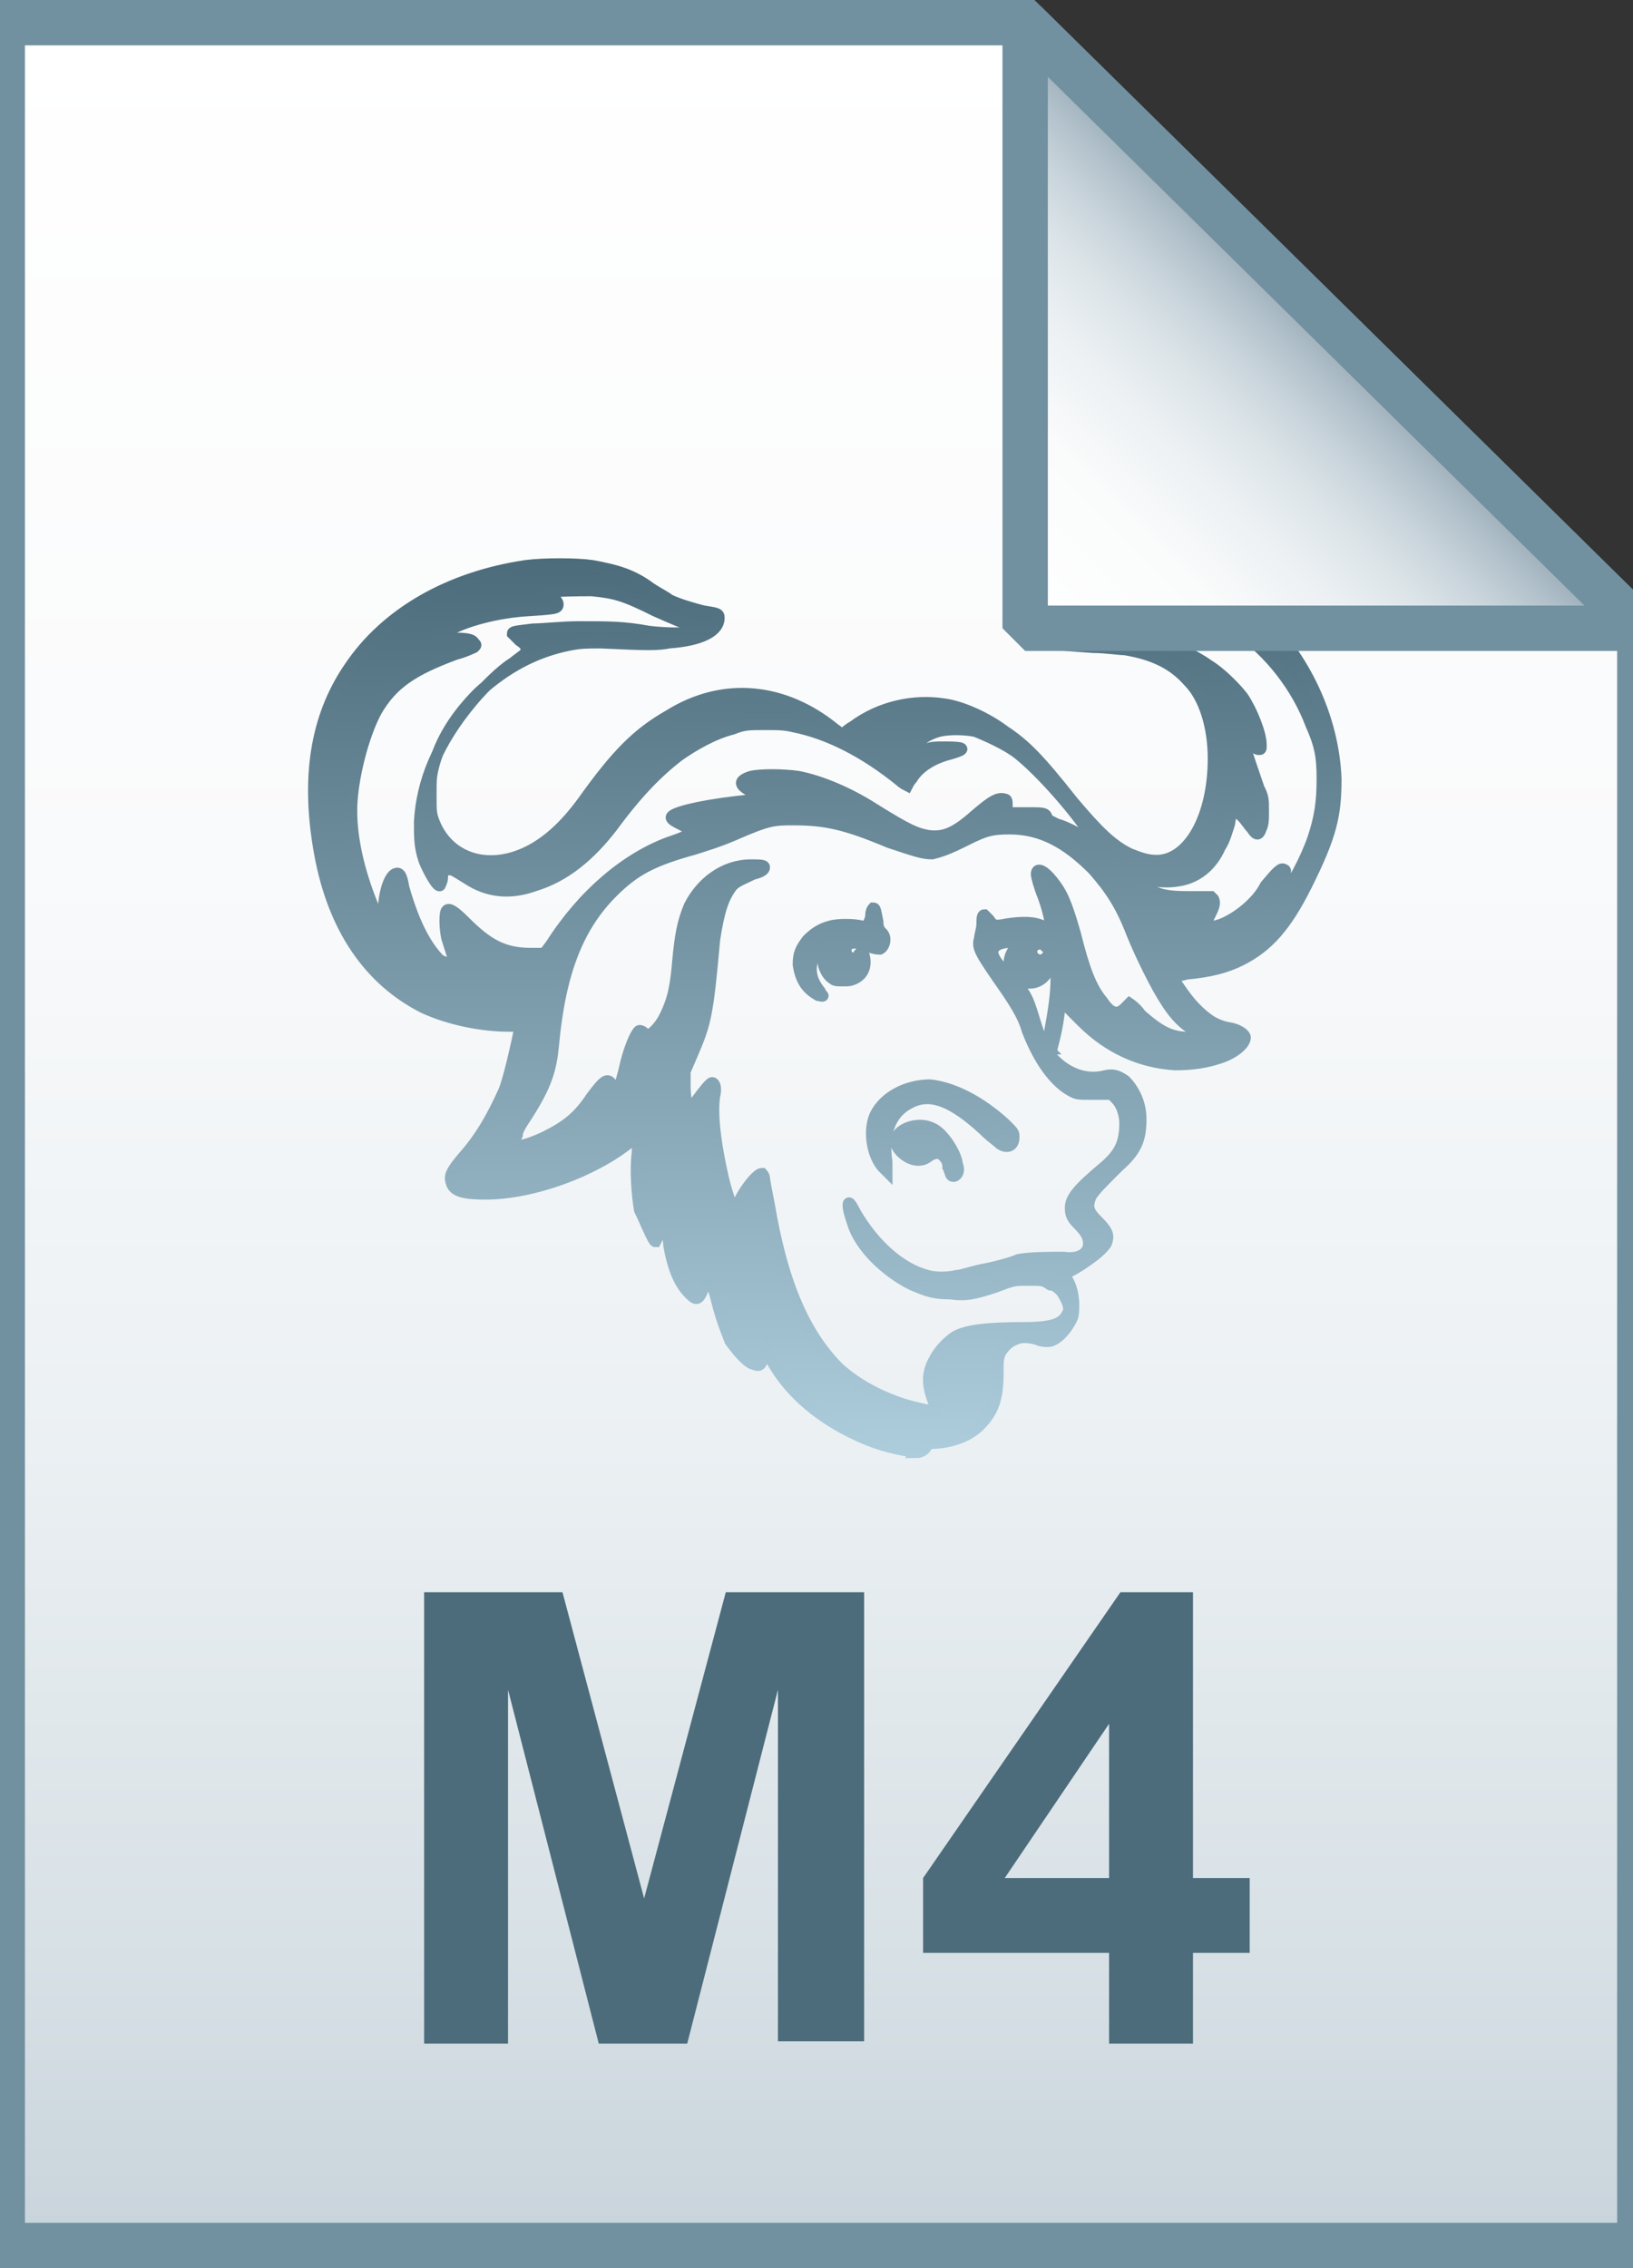 <svg xmlns="http://www.w3.org/2000/svg" viewBox="0 0 72 100"><rect x="0" y="0" width="72" height="100" fill="#333333" stroke="none"/><linearGradient id="a" gradientUnits="userSpaceOnUse" x1="36.2" y1="3.014" x2="36.2" y2="101.001" gradientTransform="matrix(1 0 0 -1 0 102)"><stop offset="0" stop-color="#c8d4db"/><stop offset=".139" stop-color="#d8e1e6"/><stop offset=".359" stop-color="#ebf0f3"/><stop offset=".617" stop-color="#f9fafb"/><stop offset="1" stop-color="#fff"/></linearGradient><path d="M45.2 1l27.1 26.7V99H.1V1h45.1z" fill="url(#a)"/><path d="M45.2 1l27.1 26.7V99H.1V1h45.1z" stroke="#7191a1" stroke-width="2" fill="none"/><path d="M18.7 90.1V70.2h6.1l3.6 13.5L32 70.2h6.1V90h-3.8V74.5l-4 15.6h-3.9l-4-15.6v15.6h-3.7zm30.2 0v-4h-8.2v-3.3l8.7-12.6h3.2v12.6h2.5v3.3h-2.5v4h-3.7zm0-7.4V76l-4.6 6.8h4.6z" fill="#4c6c7b"/><linearGradient id="b" gradientUnits="userSpaceOnUse" x1="31.747" y1="69.935" x2="31.747" y2="69.986" gradientTransform="matrix(1 0 0 -1 0 102)"><stop offset="0" stop-color="#adccdc"/><stop offset="1" stop-color="#4c6c7b"/></linearGradient><path d="M31.8 32c-.1.1-.1.1 0 0" fill="url(#b)"/><g transform="translate(0 -258.361)"><linearGradient id="c" gradientUnits="userSpaceOnUse" x1="36.5" y1="322.382" x2="36.5" y2="283.14"><stop offset="0" stop-color="#adccdc"/><stop offset="1" stop-color="#4c6c7b"/></linearGradient><linearGradient id="d" gradientUnits="userSpaceOnUse" x1="36.5" y1="322.632" x2="36.5" y2="282.89"><stop offset="0" stop-color="#adccdc"/><stop offset="1" stop-color="#4c6c7b"/></linearGradient><path d="M40.4 322.4c-1.2-.2-1.9-.4-2.9-.9-1.6-.8-2.8-1.9-3.5-3.2l-.2-.4-.1.3c-.2.4-.2.4-.5.3-.3-.1-.7-.6-1-1-.2-.5-.4-1-.6-1.8-.2-.7-.2-.9-.3-.9 0 0-.1.2-.3.4-.2.5-.3.5-.6.2-.4-.4-.7-1-.9-2.1-.1-1-.1-1-.2-1l-.2.4-.2.4c-.1 0-.5-1-.7-1.4-.1-.6-.2-1.7-.1-2.5 0-.3.1-.6.1-.7 0-.1-.1 0-.4.2-1.6 1.3-4.3 2.3-6.4 2.3-.9 0-1.4-.1-1.5-.5-.1-.3 0-.5.5-1.1.8-.9 1.3-1.8 1.8-2.9.2-.4.6-2.2.7-2.7v-.2h-.4c-1.3 0-2.7-.3-3.8-.8-2.4-1.2-4-3.5-4.6-6.8-.6-3.3-.2-6 1.3-8.2 1.6-2.4 4.4-4 7.8-4.5.8-.1 2.2-.1 2.9 0 1.1.2 1.8.4 2.6 1 .3.2.7.4.8.5.4.2 1.1.4 1.5.5.6.1.7.1.7.3 0 .6-.8 1-2.2 1.1-.5.1-.9.1-3 0-.6 0-.9 0-1.4.1-1.5.3-2.8 1-4 2.1-1 1-1.7 2.1-2 3.3-.1.4-.1.6-.1 1.2 0 .7 0 .8.1 1.1.6 1.7 2.4 2.3 4.2 1.4.8-.4 1.6-1.1 2.4-2.2 1.5-2.1 2.4-3 3.8-3.8 2.4-1.5 5.1-1.2 7.3.6.3.2.3.3.4.2 0 0 .2-.2.4-.3 1.2-.9 2.7-1.2 4-1 .8.1 1.9.6 2.7 1.2.9.6 1.5 1.2 3 3.1 1.1 1.3 1.7 1.9 2.5 2.3.5.2.8.3 1.2.3 1.4 0 2.5-1.9 2.5-4.5 0-1.4-.4-2.7-1.1-3.4-.7-.8-1.6-1.2-2.8-1.4-.2 0-.9-.1-1.4-.1-1.3-.1-1.8-.1-2.2-.3-.6-.2-1.1-.6-1.2-.9-.1-.2-.1-.2 0-.2s.3-.1.8-.1c1.4-.1 2.5-.3 4.3-.9 1.4-.5 1.8-.5 2.6-.5 1.2.1 2.2.7 3.3 1.7 1.8 1.8 3 4.4 3.1 7 0 1.6-.2 2.5-1.3 4.7-.9 1.8-1.7 2.7-2.9 3.3-.6.3-1.3.5-2.4.6-.3.1-.6.1-.6.1 0 .1.6 1 1 1.4.5.5.9.8 1.6.9.4.1.6.3.6.4 0 .3-.5.7-1.1.9-.6.2-1.2.3-2 .3-1.5-.1-2.9-.7-4.1-1.9l-.7-.7c-.1-.1-.1-.2-.2-.2s0 .2-.1.4c0 .2-.1.8-.2 1.2l-.2.8.2.2c.6.6 1.4.9 2.2.7.4-.1.6 0 .9.2.4.4.7 1 .7 1.7 0 .9-.2 1.4-1 2.1-.8.8-1 1-1.2 1.3-.2.5-.1.7.3 1.1.4.4.5.6.4.9 0 .1-.2.3-.3.4-.2.2-.9.7-1.3.9l-.3.1.1.2c.3.4.4 1.1.3 1.7-.2.5-.7 1.1-1.1 1.1-.1 0-.3 0-.5-.1-.4-.1-.7-.1-.9 0-.3.1-.5.3-.7.6-.1.3-.1.3-.1.9 0 1.1-.2 1.7-.8 2.3-.5.5-1.3.8-2.3.8-.1.4-.5.4-.5.4zm.9-1.9c-.4-.9-.5-1.5-.1-2.2.2-.4.6-.8.9-1 .5-.3 1.5-.4 3-.4 1.4 0 1.8-.2 2-.7.1-.2-.1-.6-.3-.9-.1-.1-.3-.3-.5-.3-.3-.2-.3-.2-1-.2-.6 0-.6 0-1.4.3-.9.3-1.3.4-2 .3-.7 0-1-.1-1.7-.4-1.2-.6-2.3-1.7-2.6-2.7-.1-.3-.2-.6-.2-.8 0-.2.1-.1.3.3.8 1.4 2 2.5 3.2 2.8.3.1.9.1 1.3 0 .2 0 .7-.2 1.3-.3.5-.1 1.2-.3 1.4-.4.5-.1 1.4-.1 2-.1.7.1 1.1-.2 1.1-.6 0-.3-.1-.5-.5-.9-.3-.3-.3-.5-.3-.7 0-.4.3-.8 1.5-1.8.7-.6.9-1.1.9-1.9 0-.5-.2-.9-.4-1.1l-.2-.2h-1c-.4 0-.5 0-.7-.1-.8-.4-1.5-1.4-2-2.7-.2-.7-.6-1.3-1.3-2.3-.9-1.3-.9-1.4-.8-1.8 0-.1.1-.4.1-.6s0-.4.1-.4l.2.2c.2.3.3.3.8.2.7-.1 1.2-.1 1.6.1.2.1.3.2.3.2.1.1 0-.7-.3-1.5-.2-.5-.3-.9-.3-1 0-.3.3-.2.7.3.4.5.6.9 1 2.3.4 1.6.7 2.4 1.2 3 .4.6.7.6 1 .3l.2-.2s.3.2.5.5c.8.7 1.3 1 2.1 1 .3 0 .5 0 .5-.1.1-.1.1-.1 0-.1-.5-.2-1-.6-1.5-1.4-.4-.6-1.1-2-1.5-3-.5-1.3-1-2-1.7-2.8-1.2-1.2-2.3-1.8-3.7-1.8-.8 0-1.1.1-1.9.5-.8.4-1.1.5-1.5.6-.4 0-.7-.1-1.9-.5-1.9-.8-2.8-1-4.2-1-.9 0-1.1 0-2.7.7-.7.3-1.4.5-1.7.6-1.8.5-2.6.9-3.6 1.9-1.5 1.5-2.3 3.5-2.6 6.7-.1 1.1-.3 1.8-1.2 3.2-.2.3-.4.6-.4.8-.3.6.1.6 1.2.1 1-.5 1.5-.9 2.1-1.8.6-.8.7-.8.9-.5.2.4.3.3.6-1 .2-.8.5-1.4.6-1.4 0 0 .1 0 .2.1s.1.1.2.1c.2-.1.5-.4.7-.8.4-.8.5-1.4.6-2.6.1-1 .2-1.6.5-2.3.5-1 1.5-1.8 2.7-1.8.4 0 .6 0 .6.1s-.1.2-.5.3c-.4.2-.7.3-.9.5-.4.5-.6 1.1-.8 2.4-.3 3.4-.4 3.7-1 5.1l-.3.7v.6c0 .6.1 1 .2 1s.2-.1.3-.3c.3-.4.6-.8.7-.8.1 0 .2.2.1.6-.1.7 0 1.8.3 3.2.2 1 .5 1.8.6 1.8l.2-.4c.3-.6.8-1.2 1-1.2 0 0 .1.1.1.2s.1.6.2 1.1c.6 3.6 1.6 5.8 3.1 7.3.9.8 2.1 1.4 3.3 1.7.8.2 1 .2 1 .1zm.6-10.4s0-.2-.1-.3c0-.3-.2-.5-.4-.6-.1 0-.2 0-.4.1-.1.1-.3.2-.4.2-.5.1-1.2-.5-1.1-.9.1-.5 1-.8 1.6-.5.5.2 1.1 1.2 1.1 1.6.2.4-.2.7-.3.4zm-3-.3c-.5-.6-.6-1.7-.3-2.3.4-.8 1.4-1.3 2.4-1.3 1 .1 2.2.7 3.3 1.7.4.4.4.4.4.6 0 .4-.3.5-.6.3-.1-.1-.4-.3-.7-.6-1.4-1.3-2.4-1.7-3.3-1.2-.8.4-1.2 1.3-1 2.6v.4l-.2-.2zm-2.9-7.6c-.5-.3-.7-.7-.8-1.3 0-.5.1-.7.4-1.1.3-.3.6-.5 1-.6.3-.1 1.1-.1 1.4 0 .2 0 .2 0 .3-.1 0-.1.1-.2.1-.4s.1-.3.1-.3c.1 0 .1.1.2.6 0 .3.1.4.2.5.2.2.1.6-.1.7-.1 0-.2 0-.5-.1-.4-.2-.7-.2-.9-.1-.2.2-.1.6.2.6.2 0 .3-.1.3-.2l.1-.1.1.2c.1.4 0 .8-.4 1-.2.1-.3.1-.5.1-.3 0-.4 0-.5-.1-.2-.1-.4-.5-.4-.7 0-.2.1-.5.3-.7.2-.2.2-.2 0-.1-.4.2-.7.4-.8.8-.1.4 0 .8.3 1.2.1.1.1.2.1.2.2.1 0 .1-.2 0zm10.2 2.2c0-.1.1-.6.2-1.2.3-1.8.2-2.7-.3-3.1-.1-.1-.4-.3-.3-.2 0 0 0 .1-.1.1-.4.2-.2.7.2.7.1 0 .2-.1.3-.2l.1-.2v.2c.1.6-.3 1.2-.9 1.2-.5 0-.9-.4-.9-.9 0-.4.3-.8.7-.9h.2-.8c-.4 0-.7.1-.8.3-.1.2 0 .5.7 1.2s.8.9 1.1 1.9c.3 1 .5 1.3.6 1.3-.1-.1-.1-.2 0-.2zm-26.1-3.5c-.1-.2-.3-.9-.4-1.2-.1-.5-.1-1.1 0-1.2.1-.1.3 0 .8.5 1 1 1.7 1.4 2.9 1.4h.6l.3-.4c1.4-2.2 3.3-3.8 5.2-4.5.6-.2.8-.3.9-.4.1-.1 0-.2-.4-.4-.2-.1-.4-.2-.4-.3 0-.2 1.2-.5 2.9-.7.9-.1 1.1-.1 1.1-.2l-.4-.2c-.6-.3-.7-.5-.1-.7.4-.1 1.4-.1 2.1 0 1 .2 2.2.7 3.3 1.4 1.6 1 1.9 1.1 2.4 1.2.7.1 1.2-.1 2.1-.9.7-.6 1-.8 1.3-.7.1 0 .1.1.1.3 0 .1 0 .2.1.3h.8c.8 0 .8 0 .9.3l.4.2c.4.1.9.4 1.3.6.4.3.4.3.4.2-.8-1.3-2.4-3.1-3.4-3.9-.5-.4-1.4-.8-1.9-1-.5-.1-1.2-.1-1.6 0-.4.1-.9.4-1 .6-.1.1-.1.1 0 .2s.1.1.4 0c.3-.1.4-.1.9-.1.9 0 .9.1.2.3-.8.2-1.4.6-1.7 1.1-.1.1-.2.3-.2.3s-.2-.1-.3-.2c-1.6-1.3-3.2-2.1-4.7-2.4-.4-.1-.7-.1-1.3-.1-.7 0-.9 0-1.4.2-.8.2-1.7.7-2.4 1.2-.9.7-1.8 1.6-2.9 3.1-1 1.3-2.1 2.2-3.4 2.6-1.1.4-2.1.3-3-.3-.5-.3-.6-.4-.8-.4-.2 0-.3.1-.3.4 0 .1-.1.3-.1.3-.1.1-.5-.6-.7-1.1-.2-.6-.2-1-.2-1.7.1-1.8.8-3.5 2.3-5.3.5-.6 1.3-1.4 1.8-1.7.5-.4.6-.4.6-.6 0-.1 0-.2-.3-.4l-.3-.3c0-.1.1-.1.9-.2.4 0 1.3-.1 2-.1 1.4 0 2 0 3.1.2.8.1 1.8.1 2.2 0l.2-.1-.4-.1c-.3-.1-.8-.3-1.7-.7-1.4-.7-1.8-.8-2.8-.9-.5 0-1.8 0-1.9.1l.2.2c.1.1.2.2.2.3 0 .2-.1.2-1.6.3-1.1.1-2.4.4-3.3.9-.7.3-.7.3 0 .3s1.1 0 1.2.2c.1.1.1.1 0 .2 0 0-.4.2-.8.3-1.9.7-2.8 1.3-3.5 2.5-.6 1.1-1.1 3.1-1.1 4.4 0 1.2.3 2.6.9 4.1.2.5.5 1 .5 1v-.5c0-.8.2-1.6.5-1.8.2-.1.3 0 .4.6.4 1.4.9 2.5 1.6 3.2.3.1.8.4.7.2zm34-1.9c.4-.2.8-.5 1.1-.8.1-.1.4-.4.6-.8.5-.6.7-.8.8-.7.1 0 .1.1 0 .3 0 .2 0 .4-.1.6v.3l.1-.1c.3-.3 1-1.6 1.3-2.5.3-.9.4-1.6.4-2.6s-.1-1.5-.5-2.4c-.6-1.6-1.8-3.2-3.3-4.2-1-.7-1.8-1-2.7-1-.4 0-.5 0-.9.2-.9.4-2.1.6-3.7.7l-.7.1.2.1c.2.1.4.1 1.5.1 1.3 0 1.8.1 2.4.2.9.2 2 .7 2.7 1.2.5.3 1.2 1 1.5 1.4.4.6.8 1.6.8 2.1 0 .2 0 .2-.1.2s-.2-.1-.3-.2c-.3-.2-.3-.3-.3 0 0 .2.4 1.3.6 1.9.2.4.2.5.2 1 0 .4 0 .6-.1.8-.1.3-.2.3-.4 0-.1-.1-.3-.4-.4-.5-.4-.4-.5-.4-.6.3-.1.3-.2.7-.4 1-.4.9-1.1 1.4-1.9 1.5-.6.1-1.5 0-2.2-.4l-.3-.2.1.2c.2.2.7.6 1 .7.6.3.9.4 1.9.4h1l.1.1c.1.2 0 .4-.2.8-.1.1-.2.3-.2.3.2.2.6.1 1-.1z" fill="url(#c)" stroke="url(#d)" stroke-width=".5" stroke-miterlimit="10"/></g><linearGradient id="e" gradientUnits="userSpaceOnUse" x1="45.324" y1="74.184" x2="58.871" y2="87.731" gradientTransform="matrix(1 0 0 -1 0 102)"><stop offset="0" stop-color="#fff"/><stop offset=".35" stop-color="#fafbfb"/><stop offset=".532" stop-color="#edf1f4"/><stop offset=".675" stop-color="#dde5e9"/><stop offset=".799" stop-color="#c7d3da"/><stop offset=".908" stop-color="#adbdc7"/><stop offset="1" stop-color="#92a5b0"/></linearGradient><path d="M45.2 1l27.1 26.7H45.2V1z" fill="url(#e)"/><path d="M45.2 1l27.1 26.7H45.2V1z" stroke="#7191a1" stroke-width="2" stroke-linejoin="bevel" fill="none"/></svg>